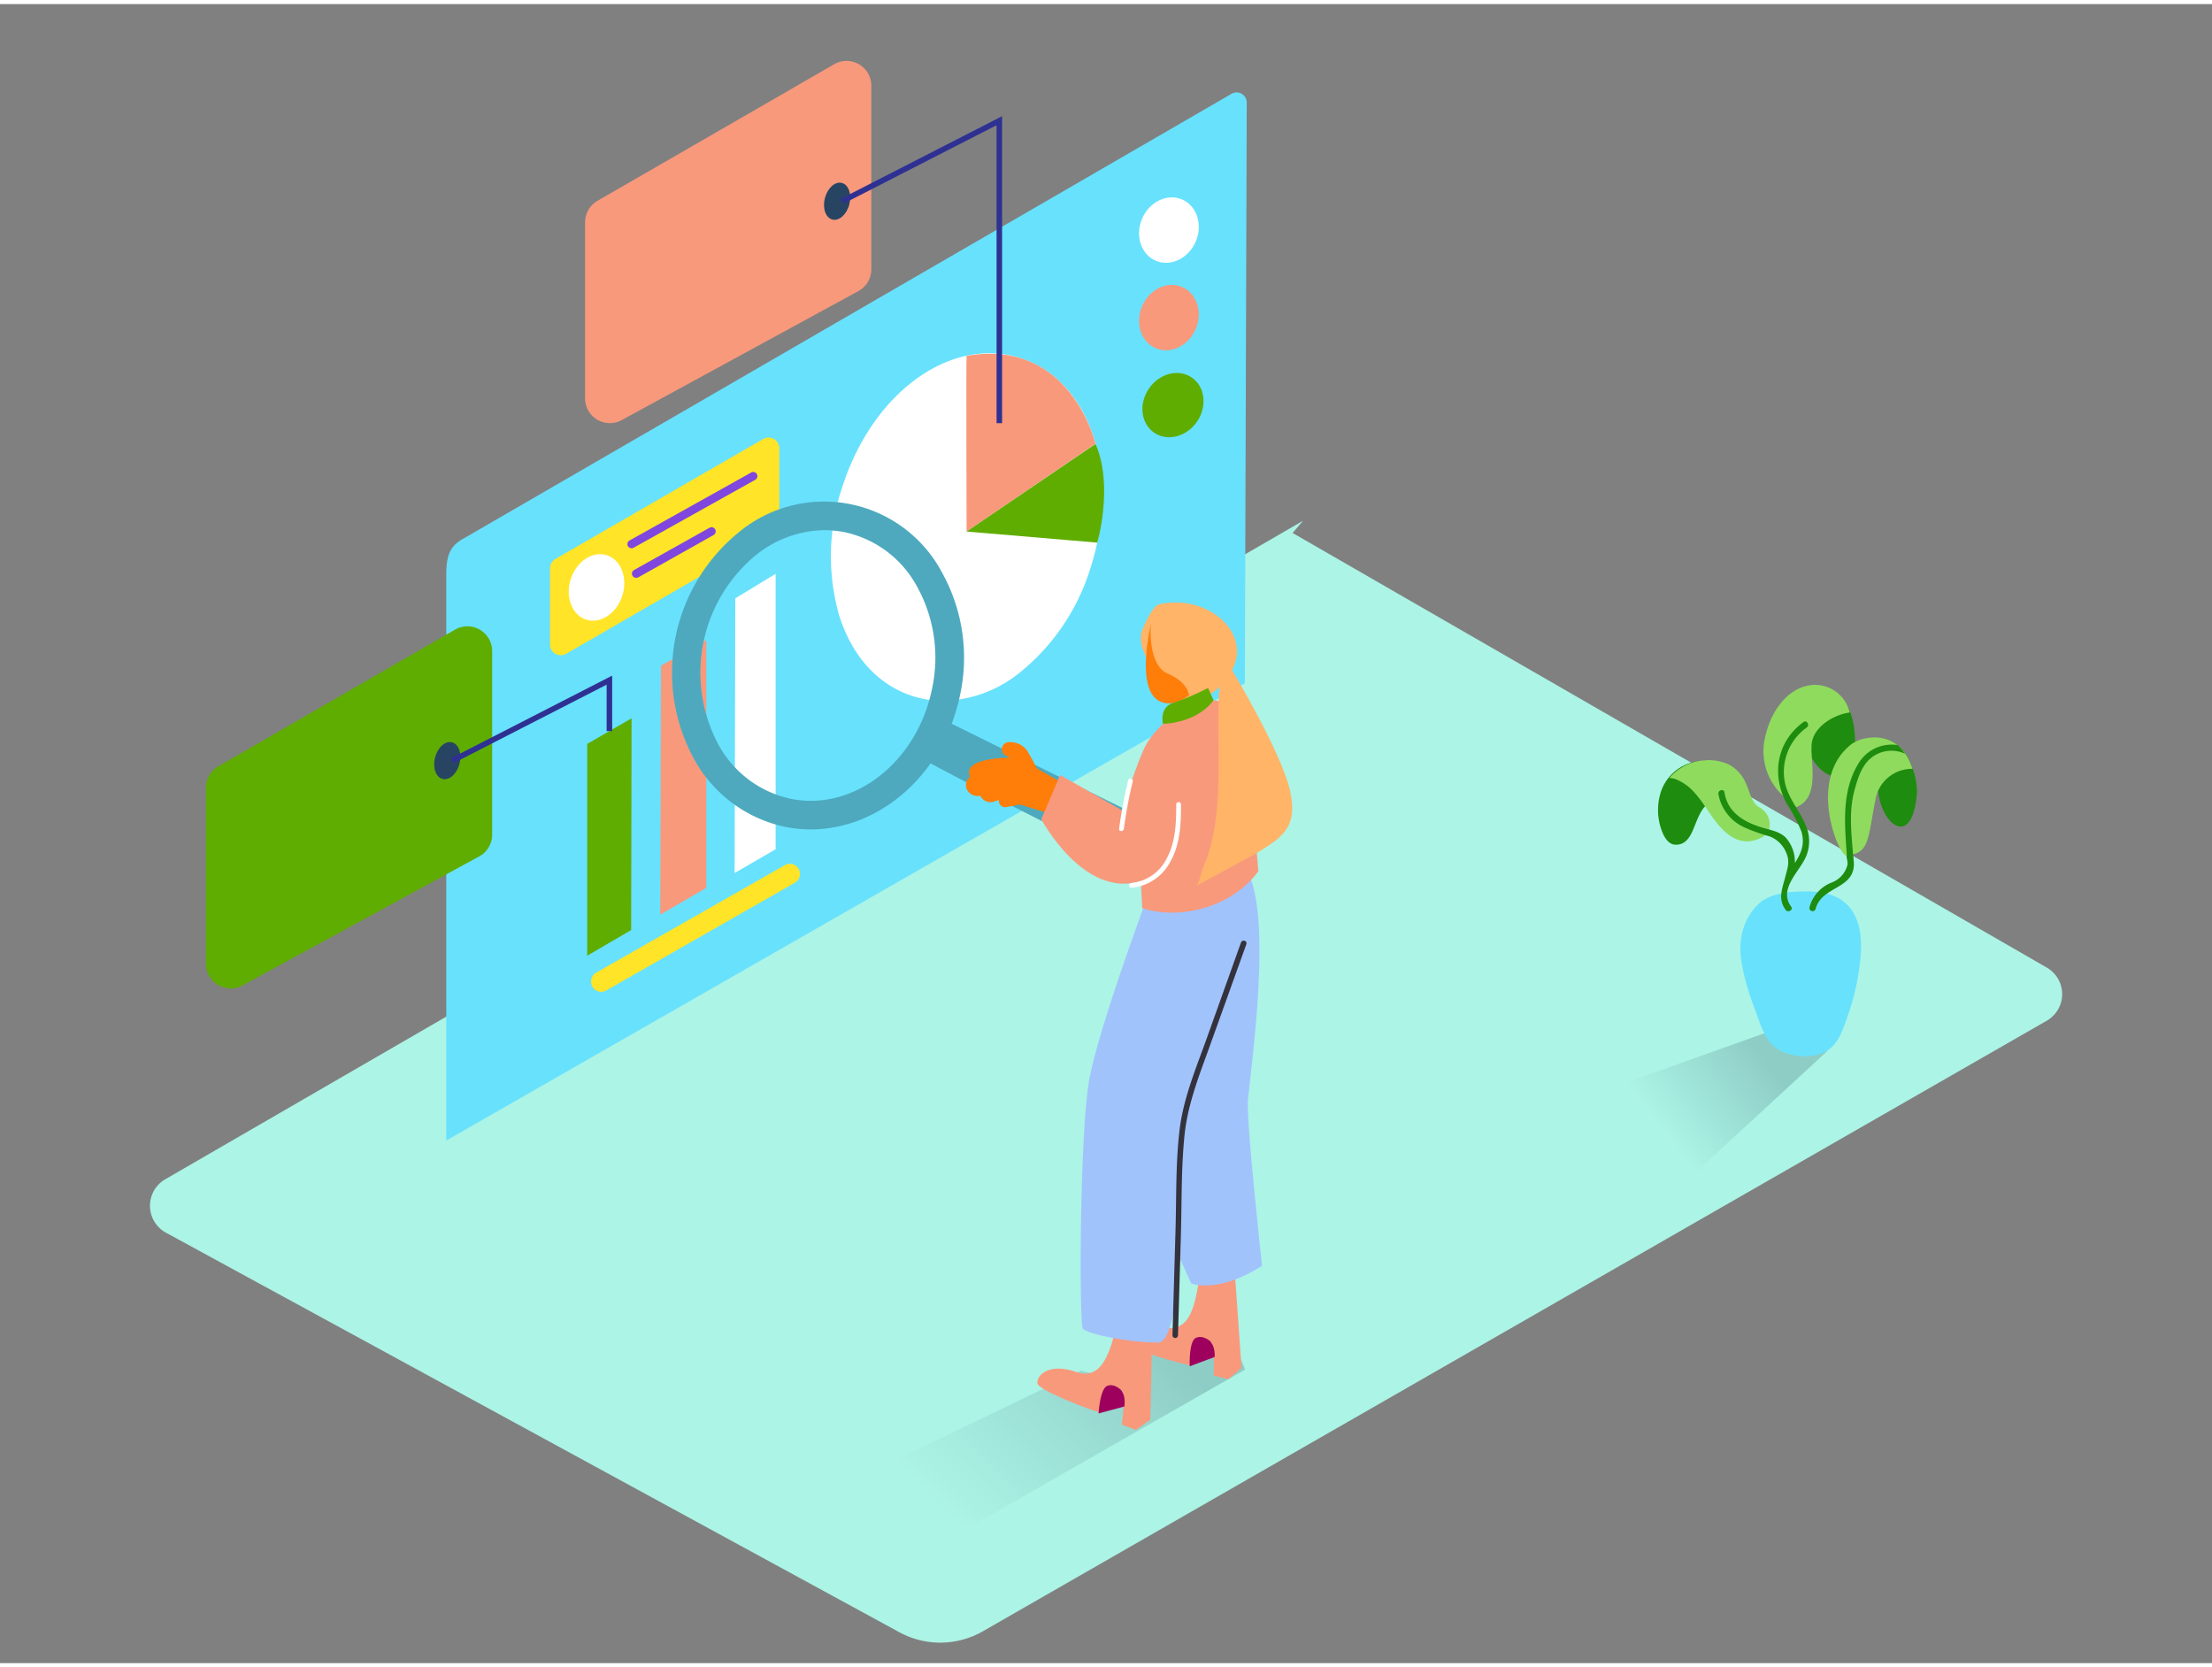 <svg id="Layer_2" data-name="Layer 2" xmlns="http://www.w3.org/2000/svg" xmlns:xlink="http://www.w3.org/1999/xlink" viewBox="0 0 400 300" width="406" height="306" class="illustration styles_illustrationTablet__1DWOa"><rect x="0" y="0" width="400" height="300" fill="#808080" stroke="none"/><defs><linearGradient id="linear-gradient" x1="172.97" y1="274.79" x2="207.71" y2="240.04" gradientUnits="userSpaceOnUse"><stop offset="0" stop-color="#acf4e6"></stop><stop offset="1" stop-color="#8ecdc6"></stop></linearGradient><linearGradient id="linear-gradient-2" x1="299" y1="201.55" x2="316.9" y2="187.93" xlink:href="#linear-gradient"></linearGradient></defs><title>PP</title><path d="M233.75,95.64l136.38,78.59a5.54,5.54,0,0,1,0,9.6L177.74,294.24a15.49,15.49,0,0,1-15.12.17L30,222.16a5.54,5.54,0,0,1-.12-9.65L235.63,93.43" fill="#acf4e6"></path><path d="M225.17,246.91l-49.9,28.52c-18.27-12.6-16.41-10.69-16.41-10.69l36.61-17.62s9.73,2.62,10.13,1.07,5.36-6.72,5.36-6.72l11.82-.21Z" fill="url(#linear-gradient)"></path><path d="M320.91,185.44l-44.33,15.83S272.65,208.71,295,222l35.48-32.72" fill="url(#linear-gradient-2)"></path><path d="M308.5,136.73a8.72,8.72,0,0,1,4.24.83,6.9,6.9,0,0,1,3,3.41c.65,1.37.94,3.33,2.3,4.21a4,4,0,0,1,1.34,1.17,3.5,3.5,0,0,1,.42,3.26c-.6,1.2-3.11,1.95-4.26,1.72" fill="#8fdb5e"></path><path d="M307.39,136.88a8.19,8.19,0,0,0-7.23,6.2,10.82,10.82,0,0,0-.05,5.11c.33,1.36,1.13,3.71,2.78,3.81,2.24.14,3-2,3.67-3.67s1.44-3.61,3.24-4.29A4.82,4.82,0,0,1,315,145.2Z" fill="#1e8c0e"></path><path d="M317.61,146c-1.35-1.75-2.47-3.66-3.78-5.44a16.18,16.18,0,0,0-2.62-3.17c-3.11-1.51-7-.13-9.32,2.52.32.1.75.11,1,.2a8.85,8.85,0,0,1,3.56,2.52c1.38,1.52,2.45,3.39,3.66,5,2,2.63,4.6,4.79,8,3.22C320.26,149.81,318.57,147.2,317.61,146Z" fill="#8fdb5e"></path><path d="M328.59,123.47s7-.55,6.87,10.53-10.6,3.79-8.3-2.89" fill="#1e8c0e"></path><path d="M327.58,134.37c-.08-3.37,3.71-5.83,6.91-6.27a6.48,6.48,0,0,0-6.33-5c-4.8.12-8.39,5-9.2,10.74a11,11,0,0,0,3.53,9.38l2.32,2C329.05,143.59,327.47,137.45,327.58,134.37Z" fill="#8fdb5e"></path><path d="M346.66,142.3a14.63,14.63,0,0,0-1.62-6,6.63,6.63,0,0,0-4.56-3.53l-3.95,7.6s5.88-10.28,3.48-2.36,5.52,16.79,6.6,5C346.63,142.74,346.64,142.53,346.66,142.3Z" fill="#1e8c0e"></path><path d="M318.78,162.08s-5.27,3.43-3.81,11.45a44,44,0,0,0,2.34,8.14c1,2.61,1.77,6,4.4,7.45,2.45,1.37,6.24,1.62,8.71.11,2.26-1.38,3.07-4.52,3.9-6.85a42.52,42.52,0,0,0,2-8.85C338.84,154.14,318.78,162.08,318.78,162.08Z" fill="#68e1fd"></path><ellipse cx="325.88" cy="163.25" rx="7.69" ry="2.78" fill="#68e1fd"></ellipse><path d="M326.5,148.44c-1.07-2.59-3.08-4.77-3.71-7.55a9.88,9.88,0,0,1,3.93-10.08c.59-.43,0-1.41-.57-1-4.92,3.57-5.87,9.67-3,14.86a27,27,0,0,1,2.59,4.93c.71,2.32-.08,4-1.17,5.72a6.59,6.59,0,0,0-1.71-4.66c-1.28-1.19-3.16-1.38-4.74-1.92-3.06-1-5.76-2.78-6.28-6.2-.11-.72-1.21-.41-1.1.3a8.2,8.2,0,0,0,4.73,6.05A32.93,32.93,0,0,0,320,150.5a5.31,5.31,0,0,1,3,2.94c.73,1.67.23,2.82-.18,4.44-.53,2.11-1.37,3.92.08,5.91.43.59,1.41,0,1-.57-2.31-3.18,1.38-6.2,2.62-8.93A7,7,0,0,0,326.5,148.44Z" fill="#1e8c0e"></path><path d="M340.69,141.47c-4.86-.86-8.17,2.91-7.88,7.61a17.84,17.84,0,0,0,.65,3.48,9.11,9.11,0,0,1,.64,3,4.59,4.59,0,0,1-2.78,3.25,6.62,6.62,0,0,0-4.1,4.5.57.57,0,0,0,1.1.3c1.12-4.12,6.87-3.52,6.92-8.05,0-2.21-1.16-4.29-1.29-6.51-.24-3.87,2.29-7.25,6.44-6.51C341.1,142.69,341.41,141.59,340.69,141.47Z" fill="#1e8c0e"></path><path d="M345,136.28c-1.88-3.47-5.3-4.29-8.66-3.25a11,11,0,0,0-1.35.66c-8.44,6.25-2.45,20.36-1.15,20.26,4.3-.35,3.86-2.88,5.29-10a6.68,6.68,0,0,1,6.72-5.66A12.5,12.5,0,0,0,345,136.28Z" fill="#8fdb5e"></path><path d="M343.18,134a7,7,0,0,0-7.19,3.45c-3.08,5.16-2.37,11.17-2,16.86.05.73,1.19.73,1.14,0-.3-4.11-.88-8.19.24-12.23.55-2,1.21-4.19,2.79-5.6a5.83,5.83,0,0,1,6.35-.91l-.43-.58C343.8,134.64,343.49,134.31,343.18,134Z" fill="#1e8c0e"></path><path d="M80.7,205.5V103.38c0-3.39.47-5.29,3.08-6.71L222.52,16.33a1.84,1.84,0,0,1,2.93,1.48l-.34,105Z" fill="#68e1fd"></path><ellipse cx="211.38" cy="40.87" rx="6.03" ry="5.27" transform="translate(89.58 218.4) rotate(-66.49)" fill="#fff"></ellipse><polygon points="106.19 133.78 106.19 172.08 114.13 167.44 114.21 129.15 106.19 133.78" fill="#5fad00"></polygon><polygon points="119.53 119.63 119.39 164.66 127.72 159.82 127.72 115.01 119.53 119.63" fill="#f8997c"></polygon><polygon points="132.97 107.45 132.84 157.13 140.26 152.83 140.26 103.02 132.97 107.45" fill="#fff"></polygon><ellipse cx="211.38" cy="56.7" rx="6.03" ry="5.27" transform="translate(75.06 227.91) rotate(-66.49)" fill="#f8997c"></ellipse><ellipse cx="211.38" cy="72.02" rx="6.03" ry="5.27" transform="matrix(0.56, -0.83, 0.83, 0.56, 33.96, 207.63)" fill="#5fad00"></ellipse><path d="M184.47,64c-12.61-4-26.75,6.29-32.19,23.43a39,39,0,0,0-.58,22.95c2.31,7.51,7.06,12.75,13.37,14.76a18.2,18.2,0,0,0,5.53.86,22.85,22.85,0,0,0,13.91-5.2,39,39,0,0,0,12.76-19.08C202.7,84.59,197.08,68,184.47,64Z" fill="#fff"></path><path d="M174.79,63.61c-.1,0,0,31.77,0,31.77L198.11,79.5S193.62,60.32,174.79,63.61Z" fill="#f8997c"></path><path d="M106.89,176.78v0a1.83,1.83,0,0,0,2.73,1.59l34.12-19.49a1.83,1.83,0,0,0,.92-1.59h0a1.83,1.83,0,0,0-2.73-1.59l-34.12,19.44A1.83,1.83,0,0,0,106.89,176.78Z" fill="#ffe427"></path><path d="M99.46,102v13.81a1.94,1.94,0,0,0,2.91,1.68l37.55-21.69a1.94,1.94,0,0,0,1-1.68V80.33A1.94,1.94,0,0,0,138,78.65l-37.55,21.68A1.94,1.94,0,0,0,99.46,102Z" fill="#ffe427"></path><ellipse cx="107.86" cy="105.48" rx="6.12" ry="4.9" transform="translate(-25.3 176.38) rotate(-72.39)" fill="#fff"></ellipse><path d="M114.59,98.3l22-12.29a.75.75,0,0,0-.76-1.3L113.83,97a.75.75,0,0,0,.76,1.3Z" fill="#7f47dd"></path><path d="M115.41,103.67,129.05,96a.75.75,0,0,0-.76-1.3l-13.64,7.64a.75.75,0,0,0,.76,1.3Z" fill="#7f47dd"></path><path d="M174.79,95.38l23.63,2s3-10.2-.31-17.85Z" fill="#5fad00"></path><path d="M146.62,149.24a23.29,23.29,0,0,1-4.63-.46,24.63,24.63,0,0,1-16.55-12.38,32.69,32.69,0,0,1,8.3-41,24.15,24.15,0,0,1,36.62,7.42,31.74,31.74,0,0,1,3.27,22C170.73,139.15,159.15,149.24,146.62,149.24Zm2.52-54.11a20.12,20.12,0,0,0-12.26,4.36,27.53,27.53,0,0,0-7,34.35A19.54,19.54,0,0,0,143,143.71c11.39,2.31,22.86-6.63,25.55-19.92a26.58,26.58,0,0,0-2.69-18.42,19.54,19.54,0,0,0-13.09-9.87A18.3,18.3,0,0,0,149.15,95.13Z" fill="#68e1fd"></path><path d="M172.09,130.14l41.48,20.45s1.67,5.43-1.95,6.8-45.8-21.4-45.8-21.4" fill="#68e1fd"></path><g opacity="0.25"><path d="M146.62,149.24a23.29,23.29,0,0,1-4.63-.46,24.63,24.63,0,0,1-16.55-12.38,32.69,32.69,0,0,1,8.3-41,24.15,24.15,0,0,1,36.62,7.42,31.74,31.74,0,0,1,3.27,22C170.73,139.15,159.15,149.24,146.62,149.24Zm2.52-54.11a20.12,20.12,0,0,0-12.26,4.36,27.53,27.53,0,0,0-7,34.35A19.54,19.54,0,0,0,143,143.71c11.39,2.31,22.86-6.63,25.55-19.92a26.58,26.58,0,0,0-2.69-18.42,19.54,19.54,0,0,0-13.09-9.87A18.3,18.3,0,0,0,149.15,95.13Z"></path><path d="M172.09,130.14l41.48,20.45s1.67,5.43-1.95,6.8-45.8-21.4-45.8-21.4"></path></g><path d="M194.71,142.16q-3.69-1.87-7.27-4a29.07,29.07,0,0,0-1.41-2.67,3.72,3.72,0,0,0-3.82-2,1.28,1.28,0,0,0,.09,2.53l.2.23c-3,.13-8.31.57-7.1,3.49a2.25,2.25,0,0,0-.3.29,1.88,1.88,0,0,0,.18,2.57,2.17,2.17,0,0,0,2,.55,2,2,0,0,0,2.61,1l.73-.22A1.15,1.15,0,0,0,182,145.2l2.45-.47c5.56,1.77,8.32,2.41,10.41,3.83.87.59,0,.81,0,0a1.16,1.16,0,0,0-.27-1.67l-.24-.17a1.19,1.19,0,0,0,.2-1.72c-.09-.12-.2-.23-.3-.34A1.32,1.32,0,0,0,194.71,142.16Z" fill="#ff7d09"></path><path d="M223.16,227.5l1.35,19.11-2.39,2.07-2.66-.69s.34-5.06-.59-6.17-2.52,4.38-3.43,4.35-11.73-2.92-11.89-4.25c-.21-1.77,2.22-3.78,6.82-2.67,5,1.2,5.84-4.39,6.62-9.76" fill="#f8997c"></path><path d="M215.39,231.33s4.72,2,12.83-3.18c0,0-2.8-25.34-2.56-29.71s5.12-35.88-.91-42.82-16.82,59.88-16.31,60.25" fill="#a1c3fc"></path><path d="M219.33,242.56l-.45-.74s-1.33-1.23-2.63-.63-1.11,5.14-1.11,5.14l4.51-1.69A4.92,4.92,0,0,0,219.33,242.56Z" fill="#9e005d"></path><path d="M208.45,236.87,208,256l-2.58,1.83-2.58-.94s.82-5,0-6.19-2.93,4.12-3.83,4-11.4-4-11.43-5.36c0-1.78,2.57-3.55,7-2,4.83,1.67,6.23-3.82,7.52-9.09" fill="#f8997c"></path><path d="M203.2,251.5l-.38-.78s-1.2-1.35-2.56-.87-1.6,5-1.6,5l4.65-1.25A4.92,4.92,0,0,0,203.2,251.5Z" fill="#9e005d"></path><path d="M206.88,163.09s-8,21.61-9.84,31-1.89,44.46-1.24,45.41,8.44,2.6,13.69,2.52S214,200.5,214,200.5s14.31-36.26,10.49-40.25S206.88,163.09,206.88,163.09Z" fill="#a1c3fc"></path><path d="M206.55,163.49c7.27,2.3,16.51-.46,21-6.7-.84-10.23-2.6-27.14-5.22-29.67-3.8-3.66-12,1.55-15,6.66-1.54,2.64-4.43,12-4.43,12l-11.2-6.38-3.4,8s7.67,14.47,18,11.17Z" fill="#f8997c"></path><path d="M213.56,144.73a.43.43,0,0,0-.86,0c0,3.25-.1,6.72-1.67,9.66a8.1,8.1,0,0,1-6.43,4.55c-.55,0-.55.88,0,.86a8.87,8.87,0,0,0,7-4.66C213.41,152,213.58,148.24,213.56,144.73Z" fill="#fff"></path><path d="M209.64,108.52c-.59.13-1.54,1.06-3,4.4s2,7.6,3.45,8.49,3.62,4.37,3.62,4.37,5.43,1.32,9.08-5.34S218.45,106.6,209.64,108.52Z" fill="#ffb468"></path><path d="M208.11,112.23s-2.74,11.12,1.29,13.66,9.47-4.2,10-6.9S217,110.47,208.11,112.23Z" fill="#ff7d09"></path><path d="M208.11,112.23s-.67,7.26,3.08,8.86S215,125,215,125s6.88-3.68,7.6-6.93S213.37,109.32,208.11,112.23Z" fill="#ffb468"></path><path d="M220.74,121c-1.37,10.89,1.38,24.83-3.15,35.05-.28.63-.88,3.46-1.34,3.46l11-6c4.4-2.73,7.61-4.49,6-11.4s-10.43-21.64-10.43-21.64Z" fill="#ffb468"></path><path d="M204,140.37a83.91,83.91,0,0,0-1.63,8.76c-.07.55.79.54.86,0a81.78,81.78,0,0,1,1.6-8.53C205,140.06,204.12,139.83,204,140.37Z" fill="#fff"></path><path d="M219.45,125.88l-1-2.21a48.73,48.73,0,0,1-6.29,2.7c-2.58.79-1.86,3.77-1.86,3.77S216.28,130.15,219.45,125.88Z" fill="#5fad00"></path><path d="M224.41,169.69l-6.16,17.24c-1.95,5.45-4.26,10.89-4.95,16.68-.71,6-.56,12.1-.73,18.1l-.55,19a.5.5,0,0,0,1,0l.52-18c.17-6,.05-12.16.66-18.17s3-11.67,5-17.33L225.38,170C225.59,169.35,224.63,169.09,224.41,169.69Z" fill="#34323d"></path><path d="M105.8,39.47V71.3a4.48,4.48,0,0,0,6.62,3.93l42.8-23.33A4.48,4.48,0,0,0,157.56,48V14.76a4.48,4.48,0,0,0-6.72-3.88L108,35.6A4.48,4.48,0,0,0,105.8,39.47Z" fill="#f8997c"></path><path d="M37.24,141.7v31.82a4.48,4.48,0,0,0,6.62,3.93l42.8-23.33A4.48,4.48,0,0,0,89,150.19V117a4.48,4.48,0,0,0-6.72-3.88l-42.8,24.71A4.48,4.48,0,0,0,37.24,141.7Z" fill="#5fad00"></path><ellipse cx="80.88" cy="136.82" rx="3.42" ry="2.28" transform="translate(-71.87 180.72) rotate(-75.45)" fill="#274463"></ellipse><polyline points="81.78 136.82 110.2 122.25 110.2 131.46" fill="none" stroke="#2e3192" stroke-miterlimit="10"></polyline><ellipse cx="151.38" cy="35.65" rx="3.42" ry="2.28" transform="translate(78.84 173.22) rotate(-75.45)" fill="#274463"></ellipse><polyline points="152.28 35.65 180.71 21.09 180.71 75.78" fill="none" stroke="#2e3192" stroke-miterlimit="10"></polyline></svg>